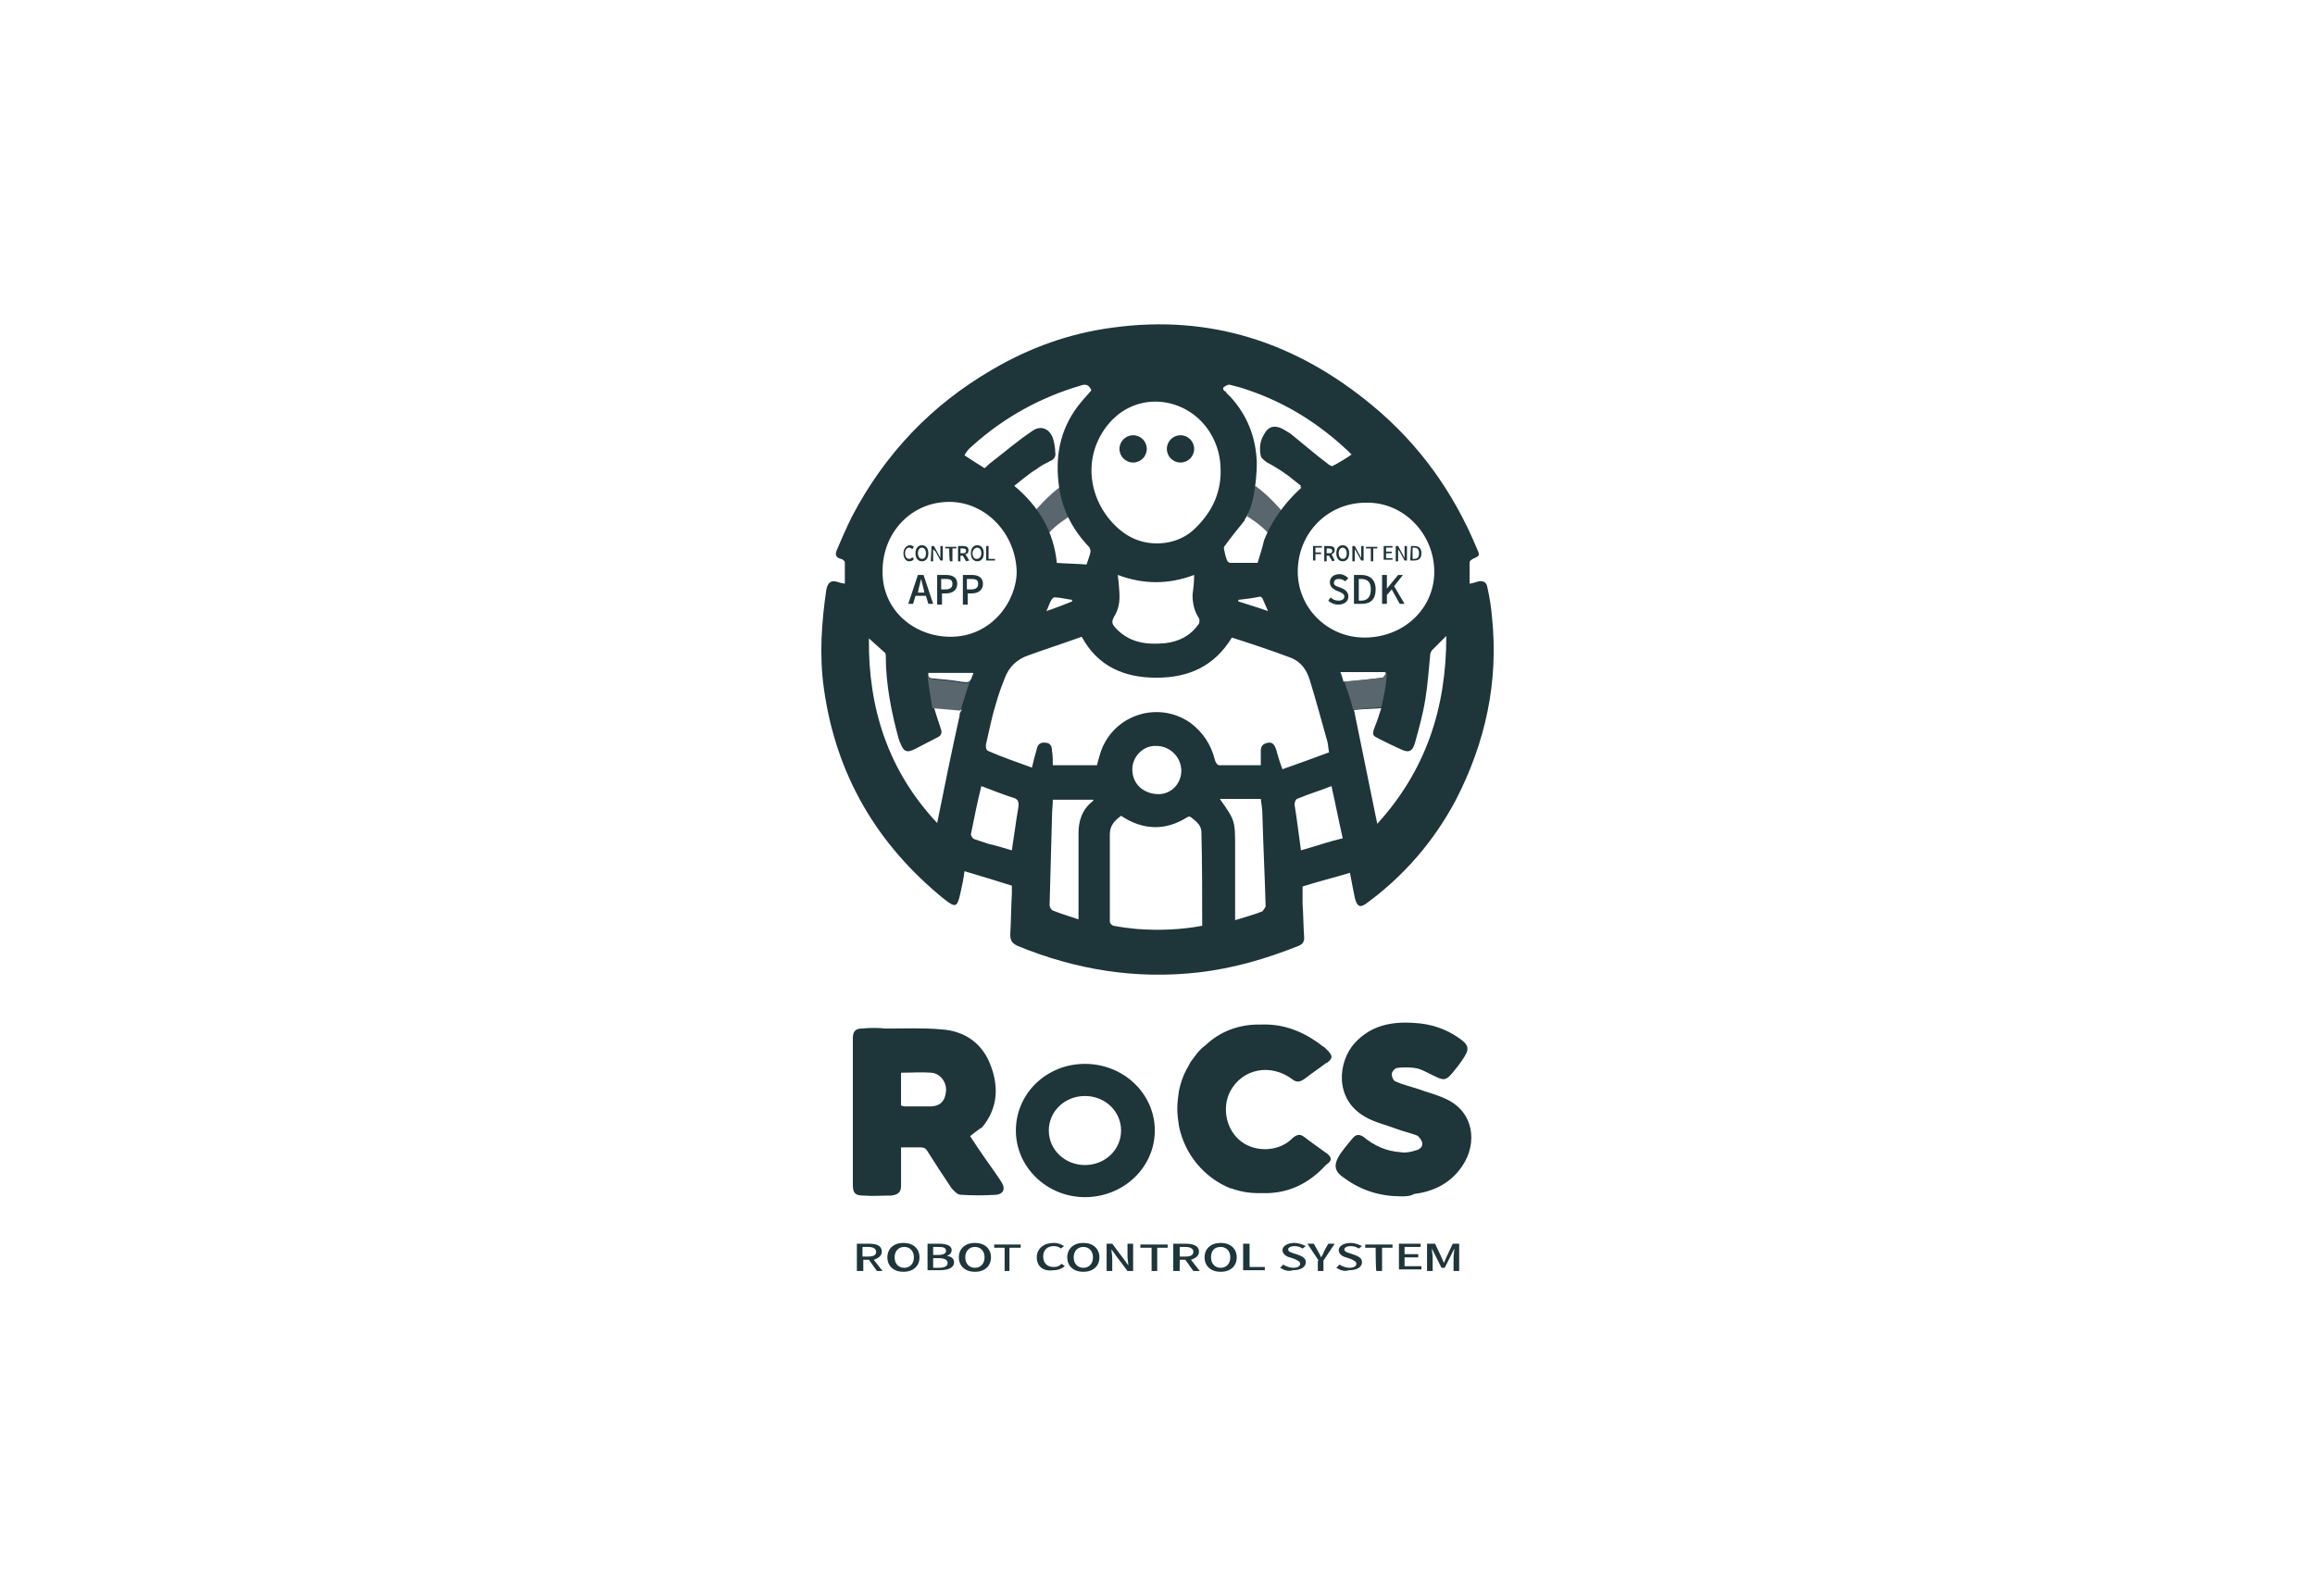 <svg width="580" height="400" xmlns="http://www.w3.org/2000/svg">
 <!-- Created with Method Draw - http://github.com/duopixel/Method-Draw/ -->

 <g>
  <title>background</title>
  <rect fill="#fff" id="canvas_background" height="402" width="582" y="-1" x="-1"/>
  <g display="none" overflow="visible" y="0" x="0" height="100%" width="100%" id="canvasGrid">
   <rect fill="url(#gridpattern)" stroke-width="0" y="0" x="0" height="100%" width="100%"/>
  </g>
 </g>
 <g>
  <title>Layer 1</title>
  <style transform="matrix(2.012,0,0,2.012,0,0) " type="text/css">.st0{fill:#59666E;}
	.st1{fill:#1E353A;}</style>
  <g id="svg_64">
   <g transform="matrix(2.012,0,0,2.012,0,0) " id="svg_5"/>
   <g transform="matrix(2.012,0,0,2.012,0,0) " id="svg_7">
    <path id="svg_8" d="m155.3,64.312c0,0 1.7,1 2.7,2.2l1.6,-1.1c0,0 0,-0.9 0,-1.8c0,0 -1.7,-2 -3.3,-3.1l-1,3.8z" class="st0"/>
    <path id="svg_9" d="m133.2,64.312c0,0 -1.7,1 -2.7,2.2l-1.6,-1.1c0,0 0,-0.9 0,-1.8c0,0 1.7,-2 3.3,-3.1l1,3.8z" class="st0"/>
    <path id="svg_10" d="m165.4,57.912c-1.6,-1.2 -3.1,-2.5 -4.7,-3.8c-0.3,-0.2 -0.7,-0.4 -1,-0.6c-1,-0.5 -1.8,-0.3 -2.3,0.7c-0.5,0.8 -0.6,1.7 -0.4,2.6c0.1,0.3 0.5,0.6 0.8,0.8c0.6,0.3 1.2,0.7 1.7,1c0.3,0.2 0.7,0.5 1,0.7c0.5,0.4 1,0.8 1.5,1.2l0.2,0.2l1.7,-1.4c0.6,-0.5 1.3,-0.9 2.1,-1.3c-0.1,0.2 -0.5,0 -0.6,-0.1zm-3.5,2.7l0.2,0.2c0.5,-0.5 1.1,-0.9 1.8,-1.4l-2,1.2zm23.9,16.4c-0.1,-1.3 -0.3,-2.6 -0.6,-3.9c-0.1,-0.6 -0.5,-0.8 -1.1,-0.7c-0.3,0.1 -0.6,0.2 -1.1,0.3c0,-1 0,-1.9 0,-2.7c0,-0.1 0.2,-0.3 0.4,-0.4c0.9,-0.4 0.9,-0.4 0.5,-1.3c-2.9,-7 -7.2,-13 -13,-17.8c-9.4,-7.8 -20.1,-11.4 -32.4,-9.7c-5.3,0.7 -10.3,2.5 -14.9,5.2c-7.6,4.4 -13.4,10.5 -17.5,18.3c-0.7,1.4 -1.3,2.8 -1.9,4.2c-0.2,0.5 -0.2,0.9 0.5,1.1c0.2,0 0.5,0.3 0.5,0.4c0,0.9 0,1.7 0,2.7c-0.3,-0.1 -0.6,-0.1 -0.8,-0.2c-0.9,-0.3 -1.3,0 -1.5,0.9c-0.6,4.1 -0.9,8.2 -0.3,12.4c1.5,10.7 6.6,19.4 15,26.2c1.4,1.1 1.6,1 2,-0.8c0.2,-0.9 0.4,-1.8 0.5,-2.7c2,0.6 4,1.2 5.9,1.8c0,0.3 0,0.7 0,1c-0.1,1.7 -0.1,3.4 -0.2,5.1c0,0.8 0.3,1.1 0.9,1.4c7.3,3 14.8,4.2 22.6,3.3c4.3,-0.5 8.4,-1.7 12.4,-3.3c0.5,-0.2 0.7,-0.5 0.7,-1c-0.1,-1.4 -0.1,-2.8 -0.2,-4.3c0,-0.7 0,-1.4 0,-2.1c1.9,-0.6 3.9,-1.1 5.9,-1.7c0.2,1.1 0.4,2.1 0.6,3.1c0.3,1.2 0.7,1.3 1.6,0.6c4.6,-3.4 8.3,-7.7 11,-12.8c3.7,-7.2 5.3,-14.7 4.5,-22.6zm-7.2,-5.8c0,4.6 -3.8,8.2 -8.7,8.2c-4.6,0 -8.3,-3.7 -8.3,-8.2c0,-4.8 3.7,-8.6 8.5,-8.6c4.7,-0.1 8.5,3.9 8.5,8.6zm-26.3,-22.9c0.2,-0.2 0.5,-0.4 0.8,-0.4c0.8,0.2 1.6,0.4 2.4,0.7c4.7,1.6 8.8,4.2 12.4,7.6c0.1,0.1 0.2,0.2 0.4,0.4c-0.7,0.5 -1.4,0.9 -2.1,1.3c-0.1,0 -0.1,0 -0.2,0.1c-0.2,0.1 -0.5,-0.1 -0.6,-0.2c-1.6,-1.2 -3.1,-2.5 -4.7,-3.8c-0.3,-0.2 -0.7,-0.4 -1,-0.6c-1,-0.5 -1.8,-0.3 -2.3,0.7c-0.5,0.8 -0.6,1.7 -0.4,2.6c0.1,0.3 0.5,0.6 0.8,0.8c0.6,0.3 1.2,0.7 1.7,1c0.3,0.2 0.7,0.5 1,0.7c0.5,0.4 1,0.8 1.5,1.2l0.2,0.2c-2.7,2.4 -4.1,4.9 -4.8,6.7c-0.2,0.9 -0.5,1.8 -0.8,2.8c-1.1,0 -2.3,0 -3.4,0c-0.1,0 -0.3,-0.1 -0.4,-0.3c-0.2,-0.5 -0.3,-1 -0.4,-1.5c0,-0.1 0,-0.2 0.1,-0.3c0.8,-1.1 1.6,-2.1 2.5,-3.2c0,0 0,0 0,-0.1c1.4,-2 1.5,-6.3 1.5,-7c0,-0.1 0,-0.1 0,-0.1c-0.1,-3 -1.1,-5.8 -3.3,-8.2c-0.2,-0.2 -0.5,-0.4 -0.6,-0.7c-0.2,0.1 -0.3,-0.3 -0.3,-0.4zm5.6,27.8c-1.4,-0.5 -2.5,-0.8 -3.7,-1.2l0,-0.2c0.9,-0.1 1.8,-0.2 2.7,-0.4c0.1,0 0.2,0.1 0.3,0.2c0.2,0.5 0.4,0.9 0.7,1.6zm-20.4,-22.6c3.5,-5.1 10.3,-4.3 13.2,0.4c0.9,1.5 1.3,3 1.3,4.8c0,3 -1.3,5.4 -3.5,7.4c-2.2,1.9 -5.7,2.1 -8.2,0.5c-4,-2.6 -6,-8.4 -2.8,-13.1zm1.8,19.1c0,-0.3 -0.1,-0.6 -0.1,-1c3.2,1.2 6.3,1.2 9.5,0c0,0.9 -0.1,1.7 -0.2,2.5c0,1 0.2,2 0.8,2.9c0.1,0.2 0.1,0.6 -0.1,0.8c-1,1.4 -2.4,2.1 -4.1,2.3c-2.2,0.2 -4.2,0 -5.9,-1.6c-0.8,-0.8 -0.9,-1 -0.3,-2c0.7,-1.3 0.5,-2.6 0.4,-3.9zm-18.2,-17.1c3.9,-3.5 8.4,-6 13.5,-7.5c0.6,-0.2 1,-0.1 1.3,0.6c-0.4,0.5 -0.9,1 -1.3,1.5c-2.4,2.9 -3.2,6.2 -2.8,9.9c0.3,3.1 1.6,5.8 3.8,8.1c0.1,0.1 0.2,0.4 0.2,0.6c-0.1,0.5 -0.3,1 -0.5,1.6c-1.2,-0.1 -2.4,-0.1 -3.7,-0.2c-0.4,-3.9 -2.2,-7 -5.3,-9.6c0.9,-0.7 1.8,-1.5 2.8,-2.1c0.5,-0.4 1.1,-0.7 1.7,-1c0.5,-0.2 0.7,-0.6 0.6,-1.1c0,-0.5 -0.1,-1 -0.2,-1.4c-0.3,-1.4 -1.5,-2.1 -2.7,-1.2c-1.8,1.2 -3.4,2.6 -5.1,3.9c-0.3,0.2 -0.5,0.5 -0.8,0.7c-0.8,-0.5 -1.6,-1 -2.5,-1.6c0.2,-0.4 0.5,-0.8 1,-1.2zm12.4,19.2c0,0.1 0,0.1 0,0.2c-1,0.4 -2,0.8 -3.2,1.2c0.3,-0.6 0.4,-1.1 0.7,-1.5c0.1,-0.1 0.3,-0.3 0.4,-0.2c0.6,0 1.3,0.2 2.1,0.3zm-15.3,-12.2c4.6,0 8.3,4 8.4,8.7c0,3.6 -3.1,8.2 -8.4,8.1c-4.7,-0.1 -8.4,-3.6 -8.3,-8.2c0,-4.8 3.6,-8.6 8.3,-8.6zm1.3,26.4c0,0.1 0,0.2 0,0.2c-1,4.5 -1.9,8.9 -2.8,13.4c-6.1,-6.5 -8.6,-14.3 -8.5,-23c0.7,0.6 1.3,1.2 2,1.8c0.1,0.1 0.1,0.3 0.1,0.4c0,3.5 0.7,7 1.6,10.3c0.1,0.2 0.1,0.4 0.2,0.5c0.4,1.1 0.8,1.3 1.8,0.8c1,-0.5 1.9,-1 2.9,-1.5c0.4,-0.2 0.5,-0.5 0.4,-0.9c-0.3,-0.9 -0.6,-1.8 -0.9,-2.8c1.3,0.1 2.4,0.2 3.5,0.3c-0.2,0.2 -0.2,0.3 -0.3,0.5zm0.2,-4c-1.1,-0.2 -2.3,-0.3 -3.4,-0.4c-0.4,0 -0.6,-0.1 -0.7,-0.3c0,-0.1 0,-0.2 0,-0.4l5.6,0c0,0 0,0.2 -0.1,0.3c-0.1,0.2 -0.1,0.4 -0.2,0.5c-0.2,0.4 -0.4,0.4 -1.2,0.3zm7.1,15.7c-0.3,1.7 -0.5,3.4 -0.8,5.3c-1,-0.3 -2,-0.6 -2.9,-0.8c-0.6,-0.2 -1.2,-0.4 -1.8,-0.6c-0.2,-0.1 -0.4,-0.4 -0.4,-0.6c0.4,-2 0.8,-4 1.3,-6c1.3,0.5 2.6,1 3.8,1.4c0.8,0.2 0.9,0.5 0.8,1.3zm9,-0.6c-1.1,1 -1.5,2.3 -1.5,3.8c0,3.2 0,6.4 0,9.6l0,1.1c-1.2,-0.4 -2.2,-0.7 -3.2,-1.1c-0.2,-0.1 -0.4,-0.4 -0.4,-0.7c0.1,-3.7 0.2,-7.4 0.3,-11.1c0,-0.7 0.1,-1.3 0.1,-2l5.1,0c-0.1,0.1 -0.2,0.3 -0.4,0.4zm13.9,15.3c-2.7,0.5 -5.4,0.6 -8.1,0.4c-1,-0.1 -1.9,-0.2 -2.9,-0.4c-0.2,0 -0.5,-0.3 -0.5,-0.5c0,-3.6 0,-7.3 0,-10.9c0,-1.1 0.6,-1.7 1.4,-2.3c2.7,1.8 5.5,1.9 8.2,0.2c0.1,-0.1 0.3,-0.1 0.4,-0.1c0.6,0.5 1.3,0.9 1.4,1.8c0.1,3.9 0.1,7.8 0.1,11.8zm-8.7,-19.5c0,-1.6 1.4,-3 3,-2.9c1.7,0 3.1,1.4 3.1,3.1c0,1.7 -1.4,3 -3,2.9c-1.8,-0.1 -3.1,-1.3 -3.1,-3.1zm16.2,17.7c-1,0.4 -2.1,0.7 -3.4,1.1l0,-3.3c0,-1.9 0,-3.9 0,-5.8c0,-3.3 0,-3.3 -1.9,-6l5.1,0c0.1,0.7 0.2,1.4 0.2,2c0.1,3.8 0.3,7.6 0.4,11.4c-0.1,0.2 -0.3,0.5 -0.4,0.6zm1.7,-20.2c-0.2,-0.5 -0.4,-0.9 -1,-0.8c-0.6,0.1 -0.9,0.4 -0.9,1l0,1.8c-1.8,0 -3.5,0 -5.2,0c-0.2,0 -0.4,-0.3 -0.5,-0.6c-0.5,-2 -1.5,-3.5 -3.1,-4.7c-4.2,-2.9 -10,-0.8 -11.3,4.2c-0.1,0.3 -0.2,0.7 -0.3,1.1l-5.5,0c0,-0.6 0,-1.2 -0.1,-1.8c0,-0.5 -0.2,-1 -0.8,-1c-0.6,-0.1 -1,0.2 -1.1,0.8c-0.2,0.7 -0.4,1.4 -0.6,2.3c-1.9,-0.7 -3.7,-1.3 -5.5,-2.1c-0.2,-0.1 -0.3,-0.6 -0.2,-0.9c0.4,-1.7 0.7,-3.3 1.2,-4.9c0.3,-1.1 0.7,-2.2 1.1,-3.2c0.5,-1.4 1.5,-2.4 3,-2.9c2.2,-0.8 4.4,-1.5 6.6,-2.3c2,3.7 5.3,5.1 9.3,5.1c4,0 7.2,-1.4 9.4,-5c2.5,0.8 4.9,1.6 7.3,2.5c1.3,0.5 2,1.5 2.4,2.8c0.8,2.6 1.5,5.2 2.2,7.7c0.1,0.4 0.1,0.8 0.2,1.3c-1.9,0.7 -3.8,1.4 -5.8,2.1c-0.4,-1 -0.6,-1.8 -0.8,-2.5zm3.1,12.6c-0.3,-2.1 -0.5,-3.9 -0.8,-5.7c0,-0.2 0.1,-0.6 0.3,-0.7c1.4,-0.6 2.8,-1 4.3,-1.6c0.5,2.2 0.9,4.3 1.4,6.5c-1.7,0.4 -3.4,1 -5.2,1.5zm4.9,-22.2l5.5,0c0.1,0 0.1,0.1 0.2,0.1c-0.1,0.2 -0.3,0.6 -0.5,0.6c-1.6,0.2 -3.1,0.4 -4.8,0.5c-0.1,-0.3 -0.2,-0.8 -0.4,-1.2zm4.6,18.9c-1,-4.8 -1.9,-9.4 -2.9,-14.2c0.5,0 1.1,-0.1 1.6,-0.1l1.8,-0.1c-0.3,0.9 -0.5,1.6 -0.8,2.3c-0.4,1.1 -0.3,1.1 0.7,1.6c0.8,0.4 1.6,0.8 2.5,1.2c1,0.5 1.5,0.3 1.8,-0.8c0.5,-1.8 1,-3.6 1.3,-5.5c0.3,-1.8 0.4,-3.6 0.6,-5.5c0,-0.2 0.1,-0.3 0.2,-0.5c0.6,-0.6 1.1,-1.1 1.8,-1.8c0,9.1 -2.6,16.8 -8.6,23.4zm-6.1,-44.7c-1.6,-1.2 -3.1,-2.5 -4.7,-3.8c-0.3,-0.2 -0.7,-0.4 -1,-0.6c-1,-0.5 -1.8,-0.3 -2.3,0.7c-0.5,0.8 -0.6,1.7 -0.4,2.6c0.1,0.3 0.5,0.6 0.8,0.8c0.6,0.3 1.2,0.7 1.7,1c0.3,0.2 0.7,0.5 1,0.7c0.5,0.4 1,0.8 1.5,1.2l2,-1.2c0.6,-0.5 1.3,-0.9 2.1,-1.3c-0.2,0.2 -0.6,0 -0.7,-0.1z" class="st1"/>
    <circle id="svg_11" r="1.7" cy="55.912" cx="141.1" class="st1"/>
    <circle id="svg_12" r="1.7" cy="55.912" cx="147" class="st1"/>
    <path id="svg_13" d="m120.8,141.512c1.1,1.7 2.3,3.4 3.5,5.1c0.2,0.3 0.4,0.6 0.5,0.8c0.4,0.7 0.1,1.3 -0.7,1.4c-1.5,0.1 -3,0.1 -4.5,0c-0.4,0 -0.8,-0.5 -1.1,-0.8c-1,-1.5 -2,-3 -3,-4.6c-0.2,-0.4 -0.5,-0.5 -0.9,-0.5c-0.8,0 -1.5,0 -2.4,0c0,0.6 0,1.1 0,1.7c0,1 0,2.1 0,3.1c0,0.8 -0.4,1.1 -1.2,1.2c-1.2,0 -2.3,0.1 -3.5,0c-1,0 -1.3,-0.3 -1.3,-1.3c0,-6.1 0,-12.2 0,-18.3c0,-0.8 0.3,-1.2 1.1,-1.2c1,-0.1 2,-0.1 3,0c2.3,0 4.6,-0.1 6.9,0.1c3,0.2 5.2,1.8 6.2,4.6c1,2.7 0.8,5.3 -1.1,7.6c-0.5,0.3 -1,0.7 -1.5,1.1zm-8.6,-3.8c0.2,0 0.3,0.1 0.4,0.1c1.1,0 2.1,0 3.2,0c1.3,0 1.9,-0.7 2,-1.9c0.1,-1.1 -0.7,-2.2 -1.8,-2.3c-1.2,-0.1 -2.5,0 -3.8,0c0,1.4 0,2.7 0,4.1z" class="st1"/>
    <path id="svg_14" d="m174.5,149.012c-2.6,0 -4.9,-0.7 -7,-2.2c-1.4,-0.9 -1.5,-1.7 -0.6,-3.1c0.5,-0.7 1,-1.3 1.5,-1.9c0.4,-0.5 0.8,-0.6 1.4,-0.2c1.3,1.1 2.9,1.8 4.6,1.9c0.6,0.1 1.2,0 1.8,-0.2c0.5,-0.1 1,-0.4 0.9,-1c-0.1,-0.3 -0.4,-0.8 -0.7,-0.9c-0.8,-0.3 -1.7,-0.5 -2.5,-0.8c-1.3,-0.5 -2.7,-0.8 -3.9,-1.5c-3.9,-2.2 -3.4,-6.9 -1.3,-9.2c2,-2.2 4.6,-2.7 7.4,-2.5c2,0.1 3.9,0.7 5.6,1.9c1.3,0.9 1.3,1.4 0.4,2.7c-0.4,0.6 -0.8,1.1 -1.3,1.7c-0.7,0.8 -1,0.9 -2,0.4c-0.7,-0.3 -1.5,-0.8 -2.2,-1c-0.8,-0.2 -1.8,-0.2 -2.6,-0.1c-0.3,0 -0.7,0.5 -0.7,0.8s0.2,0.8 0.5,0.9c0.9,0.4 1.8,0.6 2.7,0.9c1.1,0.4 2.3,0.7 3.4,1.2c3.7,1.6 4.1,5.6 2.2,8.4c-1.4,2.1 -3.5,3.2 -6,3.5c-0.5,0.3 -1.1,0.3 -1.6,0.3z" class="st1"/>
    <g id="svg_15">
     <path id="svg_16" d="m109.2,158.312l-1,-1.4l-0.7,0l0,1.4l-0.8,0l0,-3.4l1.5,0c0.9,0 1.6,0.2 1.6,1c0,0.5 -0.4,0.8 -1,1l1.1,1.4c0.1,0 -0.7,0 -0.7,0zm-1.8,-1.8l0.7,0c0.7,0 1,-0.2 1,-0.6s-0.4,-0.6 -1,-0.6l-0.7,0c0,0 0,1.2 0,1.2z" class="st1"/>
     <path id="svg_17" d="m110.5,156.612c0,-1.1 0.8,-1.8 2,-1.8s2,0.7 2,1.8s-0.8,1.8 -2,1.8s-2,-0.7 -2,-1.8zm3.3,0c0,-0.8 -0.5,-1.3 -1.2,-1.3s-1.2,0.5 -1.2,1.3s0.5,1.3 1.2,1.3s1.2,-0.5 1.2,-1.3z" class="st1"/>
     <path id="svg_18" d="m115.5,154.912l1.4,0c0.9,0 1.6,0.2 1.6,0.8c0,0.3 -0.2,0.6 -0.6,0.7l0,0c0.5,0.1 0.9,0.3 0.9,0.8c0,0.7 -0.7,1 -1.8,1l-1.5,0l0,-3.3zm1.3,1.4c0.7,0 1,-0.2 1,-0.5c0,-0.4 -0.3,-0.5 -1,-0.5l-0.6,0l0,1l0.6,0zm0.1,1.6c0.7,0 1.1,-0.2 1.1,-0.6c0,-0.4 -0.4,-0.6 -1.1,-0.6l-0.7,0l0,1.2l0.7,0z" class="st1"/>
     <path id="svg_19" d="m119.4,156.612c0,-1.1 0.8,-1.8 2,-1.8s2,0.7 2,1.8s-0.8,1.8 -2,1.8s-2,-0.7 -2,-1.8zm3.2,0c0,-0.8 -0.5,-1.3 -1.2,-1.3s-1.2,0.5 -1.2,1.3s0.5,1.3 1.2,1.3s1.2,-0.5 1.2,-1.3z" class="st1"/>
     <path id="svg_20" d="m125.1,155.412l-1.3,0l0,-0.4l3.3,0l0,0.4l-1.4,0l0,2.9l-0.6,0l0,-2.9z" class="st1"/>
     <path id="svg_21" d="m129.1,156.612c0,-1.1 0.9,-1.8 2.1,-1.8c0.6,0 1,0.2 1.3,0.4l-0.4,0.3c-0.2,-0.2 -0.5,-0.3 -0.9,-0.3c-0.8,0 -1.3,0.5 -1.3,1.3c0,0.8 0.5,1.3 1.3,1.3c0.4,0 0.7,-0.1 1,-0.4l0.4,0.3c-0.4,0.3 -0.8,0.5 -1.4,0.5c-1.3,0.2 -2.1,-0.5 -2.1,-1.6z" class="st1"/>
     <path id="svg_22" d="m132.9,156.612c0,-1.1 0.8,-1.8 2,-1.8s2,0.7 2,1.8s-0.8,1.8 -2,1.8s-2,-0.7 -2,-1.8zm3.2,0c0,-0.8 -0.5,-1.3 -1.2,-1.3s-1.2,0.5 -1.2,1.3s0.5,1.3 1.2,1.3s1.2,-0.5 1.2,-1.3z" class="st1"/>
     <path id="svg_23" d="m137.8,154.912l0.7,0l1.5,2l0.5,0.7l0,0c0,-0.3 -0.1,-0.8 -0.1,-1.1l0,-1.6l0.7,0l0,3.4l-0.7,0l-1.5,-2l-0.5,-0.7l0,0c0,0.3 0.1,0.7 0.1,1.1l0,1.6l-0.7,0l0,-3.4l0,0z" class="st1"/>
     <path id="svg_24" d="m143.3,155.412l-1.3,0l0,-0.4l3.4,0l0,0.4l-1.3,0l0,2.9l-0.7,0l0,-2.9l-0.1,0z" class="st1"/>
     <path id="svg_25" d="m148.6,158.312l-1,-1.4l-0.7,0l0,1.4l-0.8,0l0,-3.4l1.5,0c0.9,0 1.7,0.2 1.7,1c0,0.5 -0.4,0.8 -1,1l1.1,1.4c0.1,0 -0.8,0 -0.8,0zm-1.7,-1.8l0.7,0c0.7,0 1,-0.2 1,-0.6s-0.4,-0.6 -1,-0.6l-0.7,0l0,1.2z" class="st1"/>
     <path id="svg_26" d="m150,156.612c0,-1.1 0.8,-1.8 2,-1.8c1.2,0 2,0.7 2,1.8s-0.8,1.8 -2,1.8s-2,-0.7 -2,-1.8zm3.2,0c0,-0.8 -0.5,-1.3 -1.2,-1.3c-0.8,0 -1.2,0.5 -1.2,1.3s0.5,1.3 1.2,1.3c0.7,0 1.2,-0.5 1.2,-1.3z" class="st1"/>
     <path id="svg_27" d="m154.9,154.912l0.7,0l0,2.9l1.9,0l0,0.4l-2.7,0l0,-3.3l0.1,0z" class="st1"/>
     <path id="svg_28" d="m159.4,157.912l0.4,-0.4c0.3,0.2 0.8,0.4 1.2,0.4c0.6,0 0.9,-0.2 0.9,-0.5c0,-0.3 -0.3,-0.4 -0.7,-0.6l-0.6,-0.2c-0.4,-0.1 -0.9,-0.4 -0.9,-0.9c0,-0.5 0.6,-0.9 1.5,-0.9c0.5,0 1,0.2 1.4,0.4l-0.4,0.3c-0.3,-0.2 -0.6,-0.3 -1,-0.3c-0.5,0 -0.8,0.2 -0.8,0.4c0,0.3 0.4,0.4 0.7,0.5l0.6,0.2c0.5,0.2 0.9,0.4 0.9,0.9c0,0.6 -0.6,1 -1.6,1c-0.6,0.2 -1.1,0 -1.6,-0.3z" class="st1"/>
     <path id="svg_29" d="m164.2,157.012l-1.4,-2.1l0.8,0l0.5,0.9c0.1,0.2 0.3,0.5 0.4,0.8l0,0c0.2,-0.3 0.3,-0.5 0.4,-0.8l0.5,-0.9l0.8,0l-1.4,2.1l0,1.3l-0.7,0l0,-1.3l0.1,0z" class="st1"/>
     <path id="svg_30" d="m166.4,157.912l0.4,-0.4c0.3,0.2 0.8,0.4 1.2,0.4c0.6,0 0.9,-0.2 0.9,-0.5c0,-0.3 -0.3,-0.4 -0.7,-0.6l-0.6,-0.2c-0.4,-0.1 -0.9,-0.4 -0.9,-0.9c0,-0.5 0.6,-0.9 1.5,-0.9c0.5,0 1,0.2 1.4,0.4l-0.4,0.3c-0.3,-0.2 -0.6,-0.3 -1,-0.3c-0.5,0 -0.8,0.2 -0.8,0.4c0,0.3 0.4,0.4 0.7,0.5l0.6,0.2c0.5,0.2 0.9,0.4 0.9,0.9c0,0.6 -0.6,1 -1.6,1c-0.6,0.2 -1.1,0 -1.6,-0.3z" class="st1"/>
     <path id="svg_31" d="m171.3,155.412l-1.3,0l0,-0.4l3.4,0l0,0.4l-1.3,0l0,2.9l-0.7,0c-0.1,0 -0.1,-2.9 -0.1,-2.9z" class="st1"/>
     <path id="svg_32" d="m174.2,154.912l2.7,0l0,0.4l-2,0l0,0.9l1.7,0l0,0.4l-1.7,0l0,1.1l2.1,0l0,0.4l-2.8,0l0,-3.2z" class="st1"/>
     <path id="svg_33" d="m177.9,154.912l0.8,0l0.8,1.7c0.1,0.2 0.2,0.5 0.3,0.7l0,0c0.1,-0.2 0.2,-0.5 0.3,-0.7l0.8,-1.7l0.8,0l0,3.4l-0.7,0l0,-1.7c0,-0.3 0.1,-0.8 0.1,-1.1l0,0l-0.4,0.8l-0.8,1.6l-0.4,0l-0.8,-1.6l-0.4,-0.8l0,0c0,0.3 0.1,0.8 0.1,1.1l0,1.7l-0.7,0l0,-3.4l0.2,0z" class="st1"/>
    </g>
    <path id="svg_34" d="m166.4,57.912l-2.5,1.5c0.6,-0.5 1.3,-0.9 2.1,-1.3c0.1,0 0.1,0 0.2,-0.1c0,0 0.1,-0.1 0.2,-0.1z" class="st1"/>
    <path id="svg_35" d="m119.5,88.912c0,-0.1 0.1,-0.3 0.1,-0.4c-1.1,-0.1 -2.2,-0.2 -3.5,-0.3c0,0 -0.5,-2.9 -0.6,-4c0.1,0.2 0.3,0.3 0.7,0.4c1.1,0.1 2.3,0.2 3.4,0.4c0.8,0.1 1,0.2 1.2,-0.3c0.1,-0.2 -1,3 -1.3,4.2z" class="st0"/>
    <path id="svg_36" d="m172.7,83.812c-0.1,2.1 -0.7,4.3 -0.7,4.3l-1.8,0.1l-1.7,0.2c-0.3,-1.3 -1.1,-3.5 -1.1,-3.5c1.6,-0.2 3.2,-0.3 4.8,-0.5c0.1,0 0.3,-0.4 0.5,-0.6z" class="st0"/>
    <g id="svg_37">
     <path id="svg_38" d="m163.5,68.012l1.1,0l0,0.2l-0.8,0l0,0.6l0.7,0l0,0.2l-0.7,0l0,0.8l-0.3,0c0,0 0,-1.8 0,-1.8z" class="st1"/>
     <path id="svg_39" d="m165.9,69.912l-0.4,-0.7l-0.3,0l0,0.7l-0.3,0l0,-1.9l0.6,0c0.4,0 0.7,0.1 0.7,0.5c0,0.3 -0.2,0.5 -0.4,0.5l0.4,0.8l-0.3,0.1l0,0zm-0.7,-1l0.3,0c0.3,0 0.4,-0.1 0.4,-0.3s-0.2,-0.3 -0.4,-0.3l-0.3,0l0,0.6z" class="st1"/>
     <path id="svg_40" d="m166.4,68.912c0,-0.6 0.3,-1 0.8,-1s0.8,0.4 0.8,1s-0.3,1 -0.8,1s-0.8,-0.4 -0.8,-1zm1.3,0c0,-0.4 -0.2,-0.7 -0.5,-0.7s-0.5,0.3 -0.5,0.7c0,0.4 0.2,0.7 0.5,0.7s0.5,-0.2 0.5,-0.7z" class="st1"/>
     <path id="svg_41" d="m168.4,68.012l0.3,0l0.6,1.1l0.2,0.4l0,0c0,-0.2 0,-0.4 0,-0.6l0,-0.9l0.3,0l0,1.8l-0.3,0l-0.6,-1.1l-0.2,-0.3l0,0c0,0.2 0,0.4 0,0.6l0,0.9l-0.3,0l0,-1.9z" class="st1"/>
     <path id="svg_42" d="m170.6,68.312l-0.5,0l0,-0.2l1.4,0l0,0.2l-0.5,0l0,1.6l-0.3,0l0,-1.6l-0.1,0z" class="st1"/>
     <path id="svg_43" d="m172.3,68.012l1.1,0l0,0.2l-0.8,0l0,0.5l0.7,0l0,0.2l-0.7,0l0,0.6l0.8,0l0,0.2l-1.1,0c0,0.2 0,-1.7 0,-1.7z" class="st1"/>
     <path id="svg_44" d="m173.8,68.012l0.3,0l0.6,1.1l0.2,0.4l0,0c0,-0.2 0,-0.4 0,-0.6l0,-0.9l0.3,0l0,1.8l-0.3,0l-0.6,-1.1l-0.2,-0.3l0,0c0,0.2 0,0.4 0,0.6l0,0.9l-0.3,0l0,-1.9l0,0z" class="st1"/>
     <path id="svg_45" d="m175.7,68.012l0.4,0c0.6,0 0.9,0.3 0.9,0.9s-0.3,0.9 -0.9,0.9l-0.5,0l0.1,-1.8l0,0zm0.4,1.6c0.4,0 0.6,-0.2 0.6,-0.7c0,-0.5 -0.2,-0.7 -0.6,-0.7l-0.2,0l0,1.4l0.2,0z" class="st1"/>
    </g>
    <g id="svg_46">
     <path id="svg_47" d="m165.4,74.812l0.3,-0.4c0.3,0.3 0.6,0.4 1,0.4c0.4,0 0.7,-0.2 0.7,-0.5c0,-0.3 -0.2,-0.4 -0.6,-0.6l-0.5,-0.2c-0.3,-0.2 -0.7,-0.4 -0.7,-1c0,-0.6 0.5,-1 1.2,-1c0.4,0 0.8,0.2 1.1,0.5l-0.4,0.4c-0.2,-0.2 -0.5,-0.3 -0.8,-0.3c-0.4,0 -0.6,0.2 -0.6,0.5c0,0.3 0.3,0.4 0.6,0.5l0.5,0.2c0.4,0.2 0.7,0.5 0.7,1c0,0.6 -0.5,1 -1.3,1c-0.4,0 -0.9,-0.2 -1.2,-0.5z" class="st1"/>
     <path id="svg_48" d="m168.6,71.612l0.9,0c1.1,0 1.8,0.6 1.8,1.8s-0.6,1.8 -1.7,1.8l-1,0l0,-3.6zm0.9,3.2c0.8,0 1.2,-0.5 1.2,-1.4c0,-0.9 -0.4,-1.3 -1.2,-1.3l-0.3,0l0,2.7l0.3,0z" class="st1"/>
     <path id="svg_49" d="m172.1,71.612l0.6,0l0,1.7l0,0l1.4,-1.7l0.6,0l-1.1,1.4l1.3,2.2l-0.6,0l-1,-1.8l-0.6,0.7l0,1.1l-0.6,0l0,-3.6l0,0z" class="st1"/>
    </g>
    <g id="svg_50">
     <path id="svg_51" d="m112.5,68.912c0,-0.6 0.4,-1 0.8,-1c0.2,0 0.4,0.1 0.5,0.2l-0.2,0.3c-0.1,-0.1 -0.2,-0.2 -0.4,-0.2c-0.3,0 -0.5,0.3 -0.5,0.7c0,0.4 0.2,0.7 0.5,0.7c0.2,0 0.3,-0.1 0.4,-0.2l0.2,0.2c-0.1,0.2 -0.3,0.3 -0.6,0.3c-0.4,0 -0.7,-0.4 -0.7,-1z" class="st1"/>
     <path id="svg_52" d="m114,68.912c0,-0.6 0.3,-1 0.8,-1s0.8,0.4 0.8,1s-0.3,1 -0.8,1s-0.8,-0.4 -0.8,-1zm1.3,0c0,-0.4 -0.2,-0.7 -0.5,-0.7s-0.5,0.3 -0.5,0.7c0,0.4 0.2,0.7 0.5,0.7s0.5,-0.2 0.5,-0.7z" class="st1"/>
     <path id="svg_53" d="m116,68.012l0.3,0l0.6,1.1l0.2,0.4l0,0c0,-0.2 0,-0.4 0,-0.6l0,-0.9l0.3,0l0,1.8l-0.3,0l-0.6,-1.1l-0.3,-0.3l0,0c0,0.2 0,0.4 0,0.6l0,0.9l-0.3,0l0.1,-1.9l0,0z" class="st1"/>
     <path id="svg_54" d="m118.2,68.312l-0.5,0l0,-0.2l1.4,0l0,0.2l-0.5,0l0,1.6l-0.3,0c-0.1,-0.1 -0.1,-1.6 -0.1,-1.6z" class="st1"/>
     <path id="svg_55" d="m120.3,69.912l-0.4,-0.7l-0.3,0l0,0.7l-0.3,0l0,-1.9l0.6,0c0.4,0 0.7,0.1 0.7,0.5c0,0.3 -0.1,0.5 -0.4,0.5l0.5,0.8l-0.4,0.1l0,0zm-0.7,-1l0.3,0c0.3,0 0.4,-0.1 0.4,-0.3s-0.1,-0.3 -0.4,-0.3l-0.3,0l0,0.6z" class="st1"/>
     <path id="svg_56" d="m120.9,68.912c0,-0.6 0.3,-1 0.8,-1s0.8,0.4 0.8,1s-0.3,1 -0.8,1s-0.8,-0.4 -0.8,-1zm1.3,0c0,-0.4 -0.2,-0.7 -0.5,-0.7s-0.6,0.3 -0.6,0.7c0,0.4 0.2,0.7 0.5,0.7s0.6,-0.2 0.6,-0.7z" class="st1"/>
     <path id="svg_57" d="m122.8,68.012l0.3,0l0,1.6l0.8,0l0,0.2l-1.1,0c0,0.1 0,-1.8 0,-1.8z" class="st1"/>
    </g>
    <g id="svg_58">
     <path id="svg_59" d="m115.3,74.212l-1.3,0l-0.3,1l-0.6,0l1.2,-3.6l0.7,0l1.2,3.6l-0.6,0l-0.3,-1zm-0.2,-0.4l-0.1,-0.5c-0.1,-0.4 -0.2,-0.8 -0.3,-1.2l0,0c-0.1,0.4 -0.2,0.8 -0.3,1.2l-0.1,0.5l0.8,0z" class="st1"/>
     <path id="svg_60" d="m116.7,71.612l1.1,0c0.8,0 1.4,0.3 1.4,1.1c0,0.8 -0.6,1.2 -1.4,1.2l-0.5,0l0,1.4l-0.6,0l0,-3.7l0,0zm1,1.8c0.6,0 0.9,-0.2 0.9,-0.7s-0.3,-0.6 -0.9,-0.6l-0.5,0l0,1.3l0.5,0z" class="st1"/>
     <path id="svg_61" d="m119.9,71.612l1.1,0c0.8,0 1.4,0.3 1.4,1.1c0,0.8 -0.6,1.2 -1.4,1.2l-0.5,0l0,1.4l-0.6,0l0,-3.7l0,0zm1,1.8c0.6,0 0.9,-0.2 0.9,-0.7s-0.3,-0.6 -0.9,-0.6l-0.5,0l0,1.3l0.5,0z" class="st1"/>
    </g>
    <path id="svg_62" d="m165.4,143.812c-0.1,-0.1 -0.2,-0.2 -0.4,-0.3c-0.8,-0.6 -1.7,-1.2 -2.6,-1.9c-0.5,-0.4 -0.9,-0.3 -1.4,0.1c-1.6,1.7 -4.5,1.9 -6.4,0.5c-1.9,-1.4 -2.5,-4.2 -1.4,-6.3c1.5,-2.8 5,-3.5 7.7,-1.5c0.5,0.4 0.9,0.4 1.5,0c0.9,-0.7 1.8,-1.3 2.6,-1.9c0.1,-0.1 0.1,-0.1 0.2,-0.1c0.8,-0.6 0.8,-0.9 0,-1.7c-0.2,-0.2 -0.3,-0.3 -0.5,-0.4c-2.3,-1.8 -4.8,-2.8 -7.6,-2.7c-0.1,0 -0.2,0 -0.4,0c-2.5,0 -4.8,0.9 -6.5,2.5c-0.2,0.2 -0.4,0.3 -0.6,0.5c-0.2,0.2 -0.5,0.5 -0.7,0.8c-0.1,0.1 -0.2,0.3 -0.3,0.4c-0.1,0.1 -0.2,0.3 -0.3,0.4c-0.2,0.3 -0.3,0.6 -0.5,0.9c-0.5,0.9 -0.8,1.8 -1,2.8c-0.1,0.7 -0.2,1.4 -0.2,2.2c0,0.7 0.1,1.4 0.2,2.1c0.7,3.6 3.2,6.5 6.4,7.8c0,0 0.1,0 0.1,0c1.1,0.4 2.2,0.6 3.4,0.6l0,0c0.2,0 0.3,0 0.5,0c3.2,0.1 5.8,-1.2 7.9,-3.5c0.7,-0.5 0.8,-0.8 0.3,-1.3z" class="st1"/>
    <path id="svg_63" d="m135.1,132.512c-4.8,0 -8.6,3.7 -8.6,8.3s3.9,8.3 8.6,8.3c4.8,0 8.7,-3.7 8.7,-8.3s-3.9,-8.3 -8.7,-8.3zm0,12.6c-2.5,0 -4.5,-1.9 -4.5,-4.3s2,-4.3 4.5,-4.3c2.5,0 4.5,1.9 4.5,4.3s-2,4.3 -4.5,4.3z" class="st1"/>
   </g>
  </g>
 </g>
</svg>